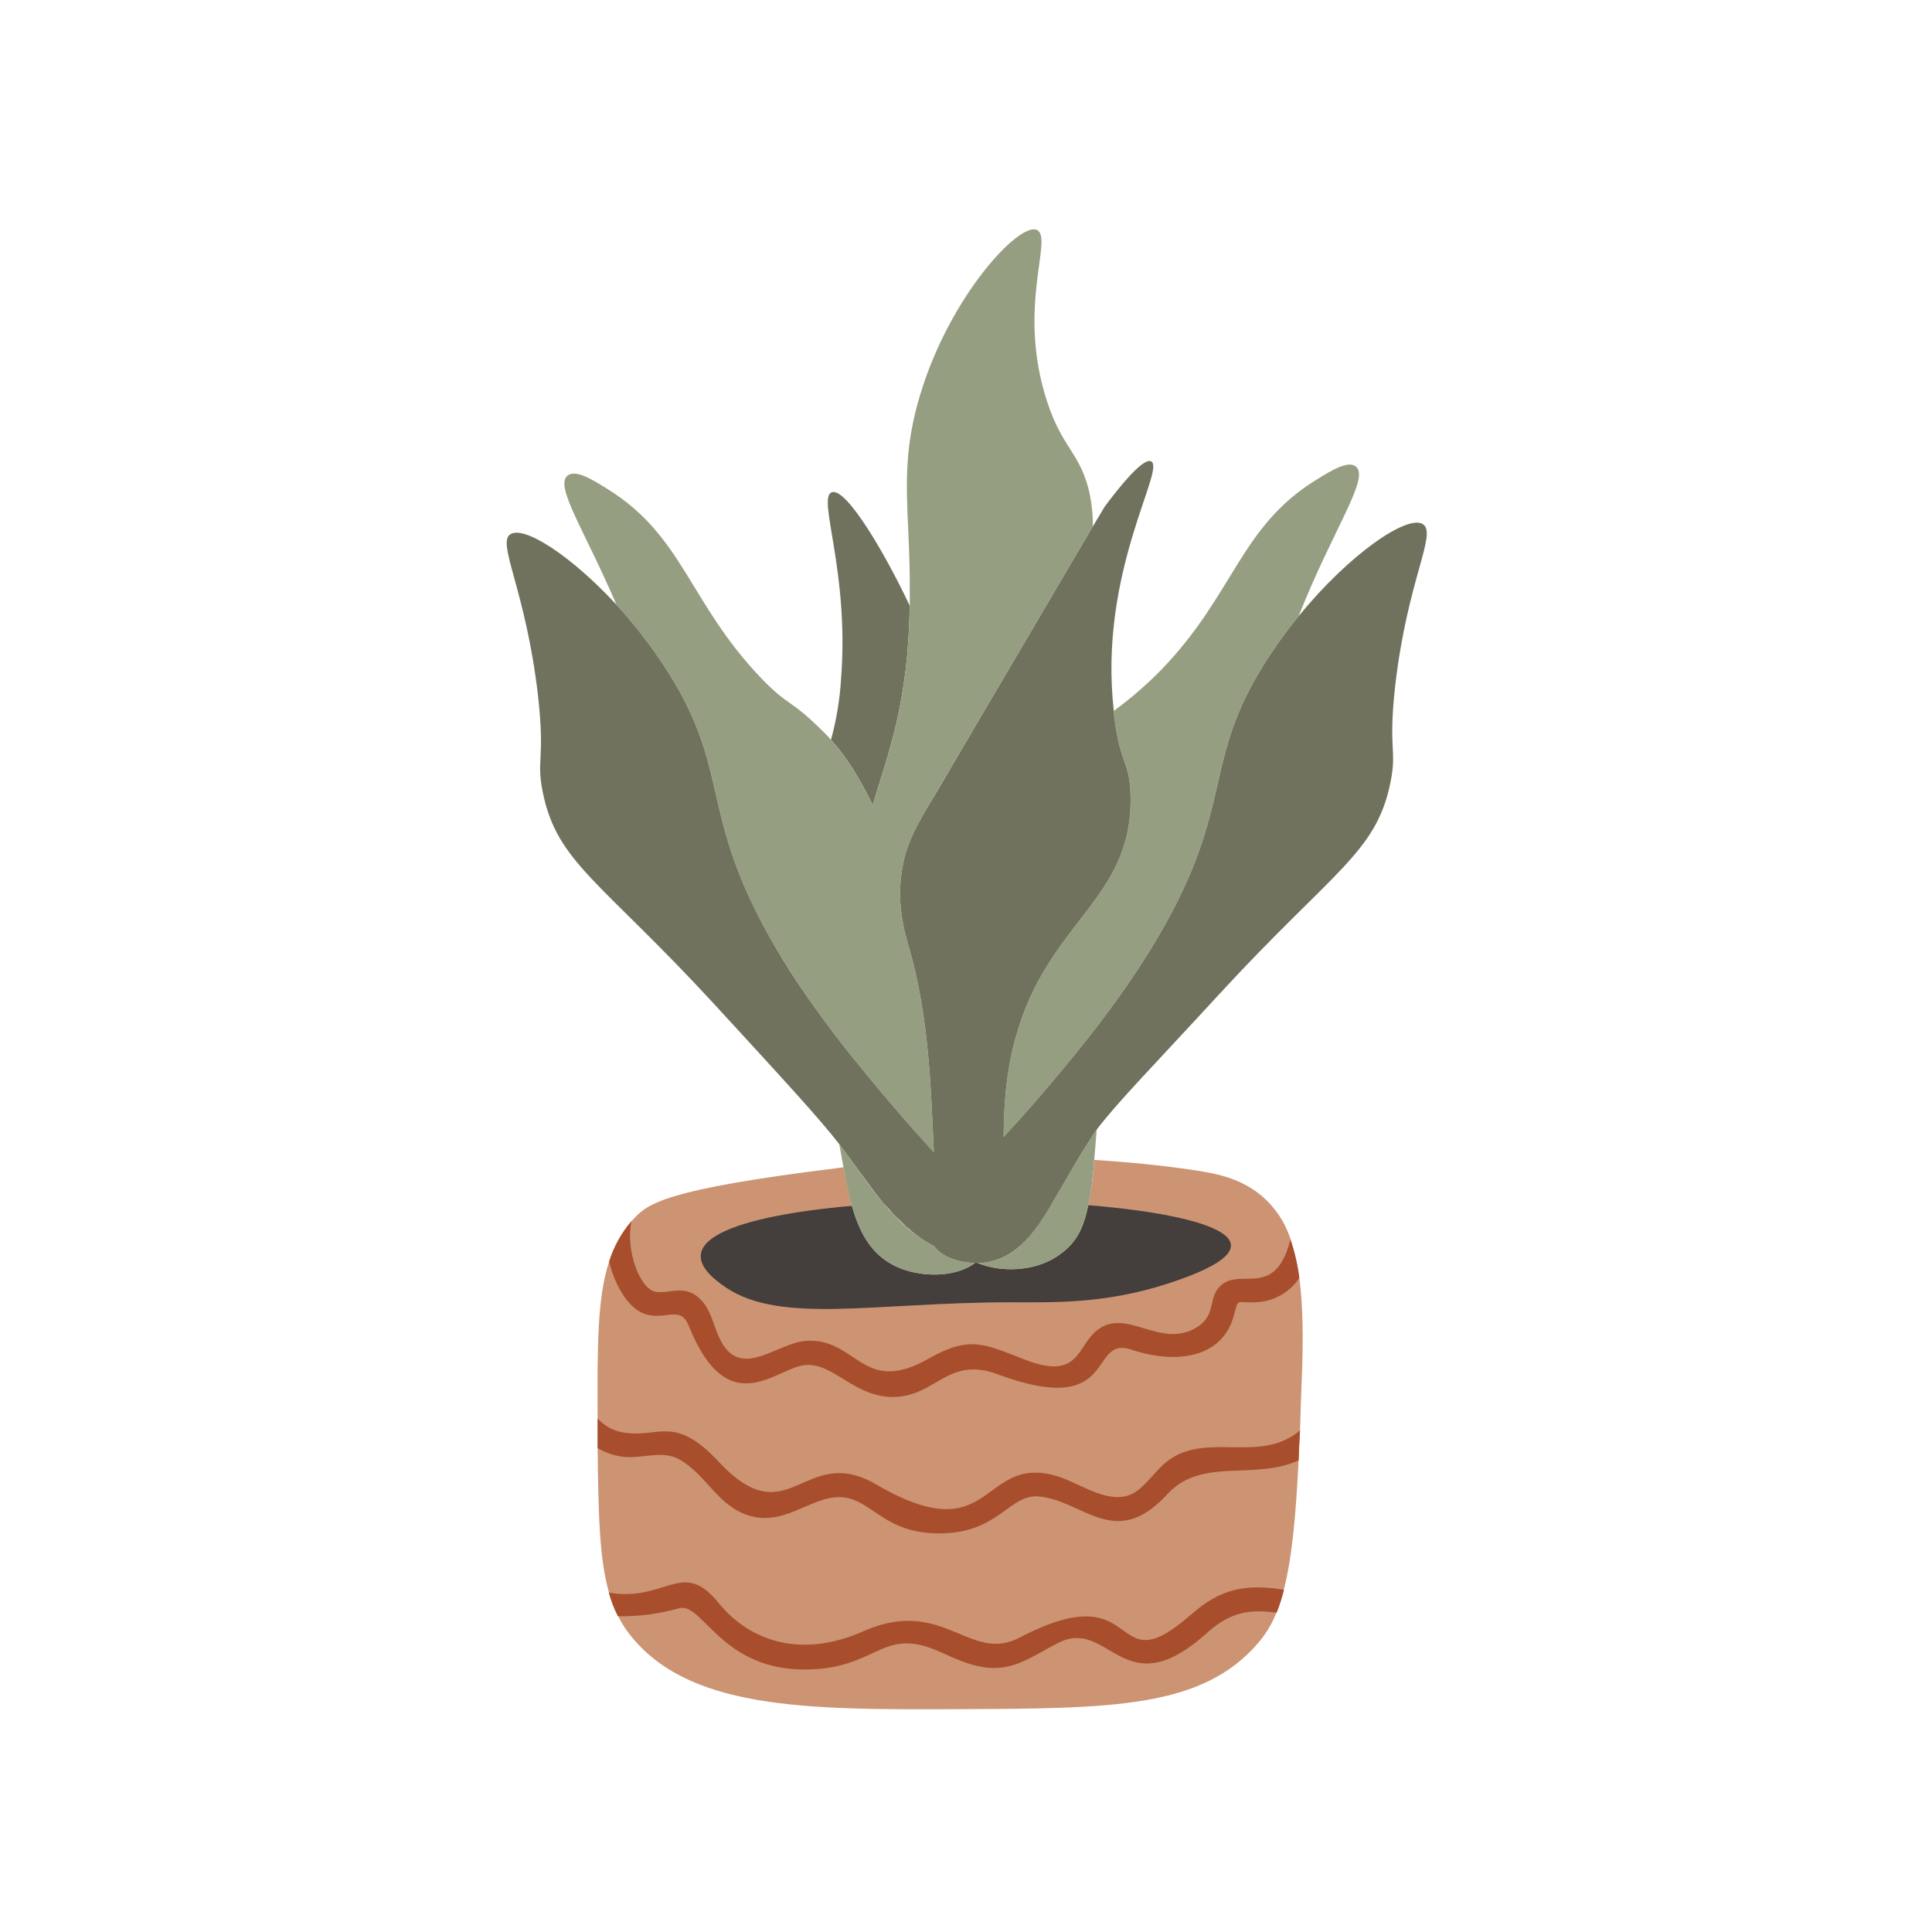 <svg xmlns="http://www.w3.org/2000/svg" xmlns:xlink="http://www.w3.org/1999/xlink" width="500" zoomAndPan="magnify" viewBox="0 0 375 375" height="500" preserveAspectRatio="xMidYMid meet" version="1.0"><defs><clipPath id="961070f4a0"><path d="M 115 225 L 253 225 L 253 331.883 L 115 331.883 Z M 115 225 " clip-rule="nonzero"/></clipPath></defs><path fill="#cc9473" d="M 191.547 245 L 191.273 245 L 191.816 244.867 Z M 191.547 245 " fill-opacity="1" fill-rule="nonzero"/><path fill="#cc9473" d="M 204.273 233.449 L 205.965 230.609 Z M 204.273 233.449 " fill-opacity="1" fill-rule="nonzero"/><g clip-path="url(#961070f4a0)"><path fill="#cc9473" d="M 252.672 267.77 C 252.539 271.215 252.402 274.523 252.336 277.562 C 252.199 279.59 252.133 281.551 252.062 283.375 C 251.523 294.25 250.777 302.293 249.219 308.438 C 248.848 309.957 248.375 311.445 247.797 312.898 C 246.93 315.137 245.711 317.16 244.145 318.977 C 233.246 331.543 216.051 331.613 186.129 331.746 C 156.211 331.883 132.723 331.883 121.551 316.344 C 120.945 315.457 120.402 314.535 119.926 313.574 C 119.176 312.105 118.59 310.574 118.168 308.98 C 116.34 302.562 116.137 293.914 116 280.941 L 116 275.336 C 115.934 261.148 115.934 251.824 118.234 244.867 C 119.141 241.957 120.586 239.344 122.566 237.027 C 122.703 236.895 122.77 236.758 122.906 236.691 C 125.68 233.516 129.539 230.812 162.301 226.758 L 163.723 226.559 C 164.219 229.258 164.762 231.758 165.348 234.055 C 166.84 239.324 169.07 243.445 173.742 245.742 C 178.414 248.039 185.52 248.039 189.246 245.137 L 189.379 245 L 189.719 245.137 C 194.457 247.094 200.684 246.688 204.883 244.055 C 209.078 241.418 210.297 238.312 211.246 233.922 C 211.828 231.02 212.215 228.094 212.395 225.137 C 218.691 225.543 225.324 226.152 232.027 227.164 C 236.02 227.773 240.758 228.652 244.957 232.164 C 247.578 234.445 249.43 237.238 250.508 240.543 C 251.32 242.984 251.883 245.484 252.199 248.039 C 252.875 253.109 253.012 259.527 252.672 267.77 Z M 252.672 267.77 " fill-opacity="1" fill-rule="nonzero"/></g><path fill="#443e3c" d="M 226.746 249.121 C 214.289 253.176 204.273 252.77 195.809 252.77 C 169.75 252.836 151.742 257.027 141.047 250 C 127.574 241.082 143.012 236.016 165.348 234.055 C 166.84 239.324 169.07 243.445 173.742 245.742 C 178.414 248.039 185.52 248.039 189.246 245.137 L 189.379 245 L 189.719 245.137 C 194.457 247.094 200.684 246.688 204.883 244.055 C 209.078 241.418 210.297 238.312 211.246 233.922 C 235.613 235.949 250.914 241.285 226.746 249.121 Z M 226.746 249.121 " fill-opacity="1" fill-rule="nonzero"/><path fill="#71725d" d="M 161.422 95.559 C 164.199 94.477 171.781 107.383 176.586 117.582 C 176.246 137.109 172.32 146.16 169.41 156.293 C 166.297 149.875 163.656 146.227 161.289 143.594 C 162.363 139.699 163.02 135.734 163.25 131.703 C 164.875 110.895 158.578 96.641 161.422 95.559 Z M 161.422 95.559 " fill-opacity="1" fill-rule="nonzero"/><path fill="#959e81" d="M 180.715 155.551 C 182.203 152.918 183.762 150.348 185.316 147.715 L 212.125 102.18 C 212.145 99.57 211.828 97.004 211.176 94.477 C 209.281 87.723 206.168 86.707 203.324 78.195 C 197.164 59.684 204.609 46.105 201.227 44.617 C 197.84 43.133 184.438 57.32 178.617 76.574 C 174.285 90.965 176.723 98.734 176.586 115.488 L 176.586 117.582 C 176.246 137.109 172.32 146.16 169.41 156.293 C 166.297 149.875 163.656 146.227 161.289 143.594 C 160.477 142.648 159.664 141.906 158.918 141.16 C 153.301 135.688 152.961 137.039 147.75 131.637 C 133.734 116.977 132.652 104.07 117.965 94.949 C 114.852 92.992 111.805 91.168 110.246 92.25 C 107.473 94.207 113.43 102.789 119.656 117.379 C 123.027 121.086 126.098 125.027 128.863 129.203 C 141.926 149.066 135.633 156.969 148.898 181.02 C 150.457 183.859 152.148 186.629 153.91 189.332 C 160.812 200.074 168.664 209.195 173.605 215.004 C 176.246 218.113 178.82 220.949 181.258 223.652 C 180.715 212.301 180.445 197.777 176.449 183.926 C 175.707 181.359 173.676 175.008 175.367 167.309 C 176.246 163.051 178.48 159.266 180.715 155.551 Z M 180.715 155.551 " fill-opacity="1" fill-rule="nonzero"/><path fill="#959e81" d="M 181.324 241.895 C 177.535 240 174.418 237.027 171.508 233.582 C 168.598 230.137 166.297 226.625 163.59 222.977 L 162.91 222.098 C 163.723 226.488 164.332 230.477 165.348 234.055 C 166.84 239.324 169.07 243.445 173.742 245.742 C 178.414 248.039 185.52 248.039 189.246 245.137 C 186.129 245.066 182.812 243.988 181.324 241.895 Z M 181.324 241.895 " fill-opacity="1" fill-rule="nonzero"/><path fill="#959e81" d="M 211.652 221.086 C 208.738 225.543 206.438 229.867 204.273 233.449 C 200.48 239.73 197.098 244.191 191.547 245 C 190.941 245.113 190.332 245.156 189.719 245.137 C 194.457 247.094 200.684 246.691 204.883 244.055 C 209.078 241.418 210.297 238.312 211.246 233.922 C 212.191 229.531 212.395 224.734 212.867 219.262 C 212.434 219.848 212.027 220.457 211.652 221.086 Z M 211.652 221.086 " fill-opacity="1" fill-rule="nonzero"/><path fill="#959e81" d="M 252.062 119.609 C 250.043 122.047 248.172 124.59 246.445 127.242 C 233.312 147.105 239.676 155.078 226.34 179.129 C 218.488 193.316 207.793 205.816 201.633 213.043 C 199.262 215.816 196.961 218.312 194.797 220.68 C 194.863 214.867 195.203 208.316 197.098 201.559 C 203.324 178.59 220.043 174.738 219.434 154.199 C 219.23 147.648 217.539 148.66 216.32 139.539 C 216.246 139.023 216.199 138.508 216.188 137.984 C 219.523 135.539 222.637 132.836 225.527 129.879 C 239.609 115.219 240.691 102.316 255.379 93.195 C 258.426 91.301 261.539 89.41 263.098 90.492 C 266.074 92.652 258.766 102.586 252.062 119.609 Z M 252.062 119.609 " fill-opacity="1" fill-rule="nonzero"/><path fill="#71725d" d="M 189.379 245 L 189.719 245.137 L 189.246 245.137 Z M 189.379 245 " fill-opacity="1" fill-rule="nonzero"/><path fill="#71725d" d="M 276.23 101.773 C 273.32 99.746 262.016 107.383 252.062 119.609 C 250.043 122.047 248.172 124.59 246.445 127.242 C 233.312 147.105 239.676 155.078 226.34 179.129 C 218.488 193.316 207.793 205.816 201.633 213.043 C 199.262 215.816 196.961 218.312 194.797 220.68 C 194.863 214.867 195.203 208.316 197.098 201.559 C 203.324 178.59 220.043 174.738 219.434 154.199 C 219.23 147.648 217.539 148.66 216.32 139.539 C 216.246 139.023 216.199 138.508 216.188 137.984 C 213.141 111.098 226.34 91.031 223.43 89.547 C 222.617 89.141 220.383 90.355 214.426 98.328 L 212.125 102.18 L 180.715 155.551 C 178.48 159.266 176.246 163.051 175.367 167.309 C 173.676 175.008 175.707 181.359 176.449 183.926 C 180.445 197.777 180.715 212.301 181.258 223.652 C 178.82 220.949 176.246 218.113 173.605 215.004 C 167.445 207.773 156.75 195.277 148.898 181.02 C 135.633 156.969 141.926 149.066 128.863 129.203 C 126.098 125.027 123.027 121.086 119.656 117.379 C 110.652 107.652 101.582 101.91 99.008 103.734 C 96.438 105.559 102.055 114.543 104.426 135.012 C 105.848 147.715 104.02 147.309 105.371 153.863 C 108.148 167.441 116.473 170.887 138.477 194.734 C 151.945 209.398 159.121 217.164 162.91 222.098 L 163.59 222.977 C 166.297 226.625 168.801 230.273 171.508 233.582 L 172.66 234.801 C 172.988 235.234 173.348 235.641 173.742 236.016 L 173.945 236.219 L 175.637 237.84 C 175.809 238.055 176.012 238.234 176.246 238.379 C 177.785 239.773 179.477 240.945 181.324 241.895 C 182.812 243.988 186.129 245.066 189.246 245.137 L 189.379 245 L 189.719 245.137 C 196.691 245.137 200.754 239.461 204.273 233.449 C 206.438 229.867 208.738 225.543 211.652 221.086 C 212.027 220.457 212.43 219.848 212.867 219.262 C 216.727 214.125 224.039 206.695 236.832 192.777 C 258.766 168.996 267.09 165.551 269.867 151.973 C 271.219 145.418 269.395 145.754 270.812 133.055 C 273.184 112.582 278.938 103.664 276.23 101.773 Z M 276.23 101.773 " fill-opacity="1" fill-rule="nonzero"/><path fill="#a84e2c" d="M 252.199 248.039 C 251.727 248.754 251.18 249.398 250.551 249.977 C 249.922 250.555 249.234 251.051 248.484 251.461 C 247.734 251.875 246.949 252.191 246.121 252.414 C 245.297 252.633 244.457 252.754 243.602 252.77 C 239.812 252.973 240.488 251.758 239.473 255.406 C 237.172 263.781 228.031 264.797 219.57 261.957 C 211.109 259.121 217.336 275.539 193.645 266.754 C 184.102 263.176 181.73 270.875 173.742 271.145 C 165.754 271.418 161.625 264.121 155.938 265 C 150.254 265.875 141.184 276.012 133.668 257.297 C 131.977 253.109 128.93 256.621 124.734 254.863 C 121.957 253.715 119.387 249.66 118.234 244.867 C 119.141 241.957 120.586 239.344 122.566 237.027 C 121.348 242.703 124.258 250.336 127.305 250.742 C 130.352 251.148 133.195 249.055 136.309 252.566 C 138.406 255 138.676 258.512 140.438 261.148 C 144.43 267.227 151.066 260.676 156.344 260.27 C 166.363 259.527 167.312 271.078 180.242 263.715 C 188.363 259.121 191.07 260.879 199.129 263.984 C 209.688 267.973 208.941 261.215 213.07 258.105 C 218.691 253.852 225.055 261.688 231.957 257.836 C 235.953 255.539 234.598 252.633 236.289 250.27 C 240.016 245.137 247.258 252.906 250.438 240.746 L 250.438 240.543 C 251.277 242.984 251.863 245.48 252.199 248.039 Z M 252.199 248.039 " fill-opacity="1" fill-rule="nonzero"/><path fill="#a84e2c" d="M 252.336 277.633 C 252.199 279.66 252.133 281.617 252.062 283.441 C 243.535 287.43 233.246 282.766 226.609 289.996 C 216.457 301.074 210.363 291.277 201.699 290.469 C 195.879 289.926 194.051 297.426 182.746 297.629 C 171.441 297.832 169.273 290.875 163.25 290.602 C 157.227 290.332 152.082 296.75 144.633 293.914 C 139.219 291.887 136.852 286.145 132.043 283.375 C 128.66 281.348 124.734 283.172 121.012 282.766 C 119.223 282.551 117.551 281.988 116 281.078 L 116 275.336 C 116.699 276.098 117.508 276.719 118.426 277.195 C 119.348 277.672 120.32 277.973 121.348 278.105 C 127.98 279.051 130.961 274.59 139.488 283.711 C 153.23 298.441 155.938 279.859 170.156 288.172 C 193.102 301.547 190.191 281.957 205.289 286.551 C 209.754 287.902 215.914 292.766 220.586 289.453 C 222.887 287.832 224.445 285.199 226.812 283.441 C 234.328 277.902 244.684 284.184 252.336 277.633 Z M 252.336 277.633 " fill-opacity="1" fill-rule="nonzero"/><path fill="#a84e2c" d="M 249.219 308.574 C 248.848 310.094 248.375 311.578 247.797 313.031 C 242.449 312.289 238.727 312.898 234.125 317.086 C 218.016 331.477 215.375 313.91 205.492 318.844 C 200.48 321.344 196.691 324.586 190.734 323.574 C 184.777 322.559 181.055 318.91 175.84 318.977 C 170.629 319.047 167.648 323.098 159.258 323.91 C 140.301 325.668 136.648 310.871 131.84 312.156 C 127.945 313.266 123.977 313.785 119.926 313.707 C 119.176 312.238 118.59 310.707 118.168 309.113 C 119.531 309.375 120.91 309.465 122.297 309.387 C 130.352 308.98 133.328 303.574 139.488 311.141 C 145.648 318.707 155.668 321.883 167.445 316.68 C 183.016 309.723 188.16 322.898 197.84 317.898 C 222.551 304.926 214.766 327.828 231.281 313.305 C 237.102 308.168 242.113 307.426 249.219 308.574 Z M 249.219 308.574 " fill-opacity="1" fill-rule="nonzero"/></svg>